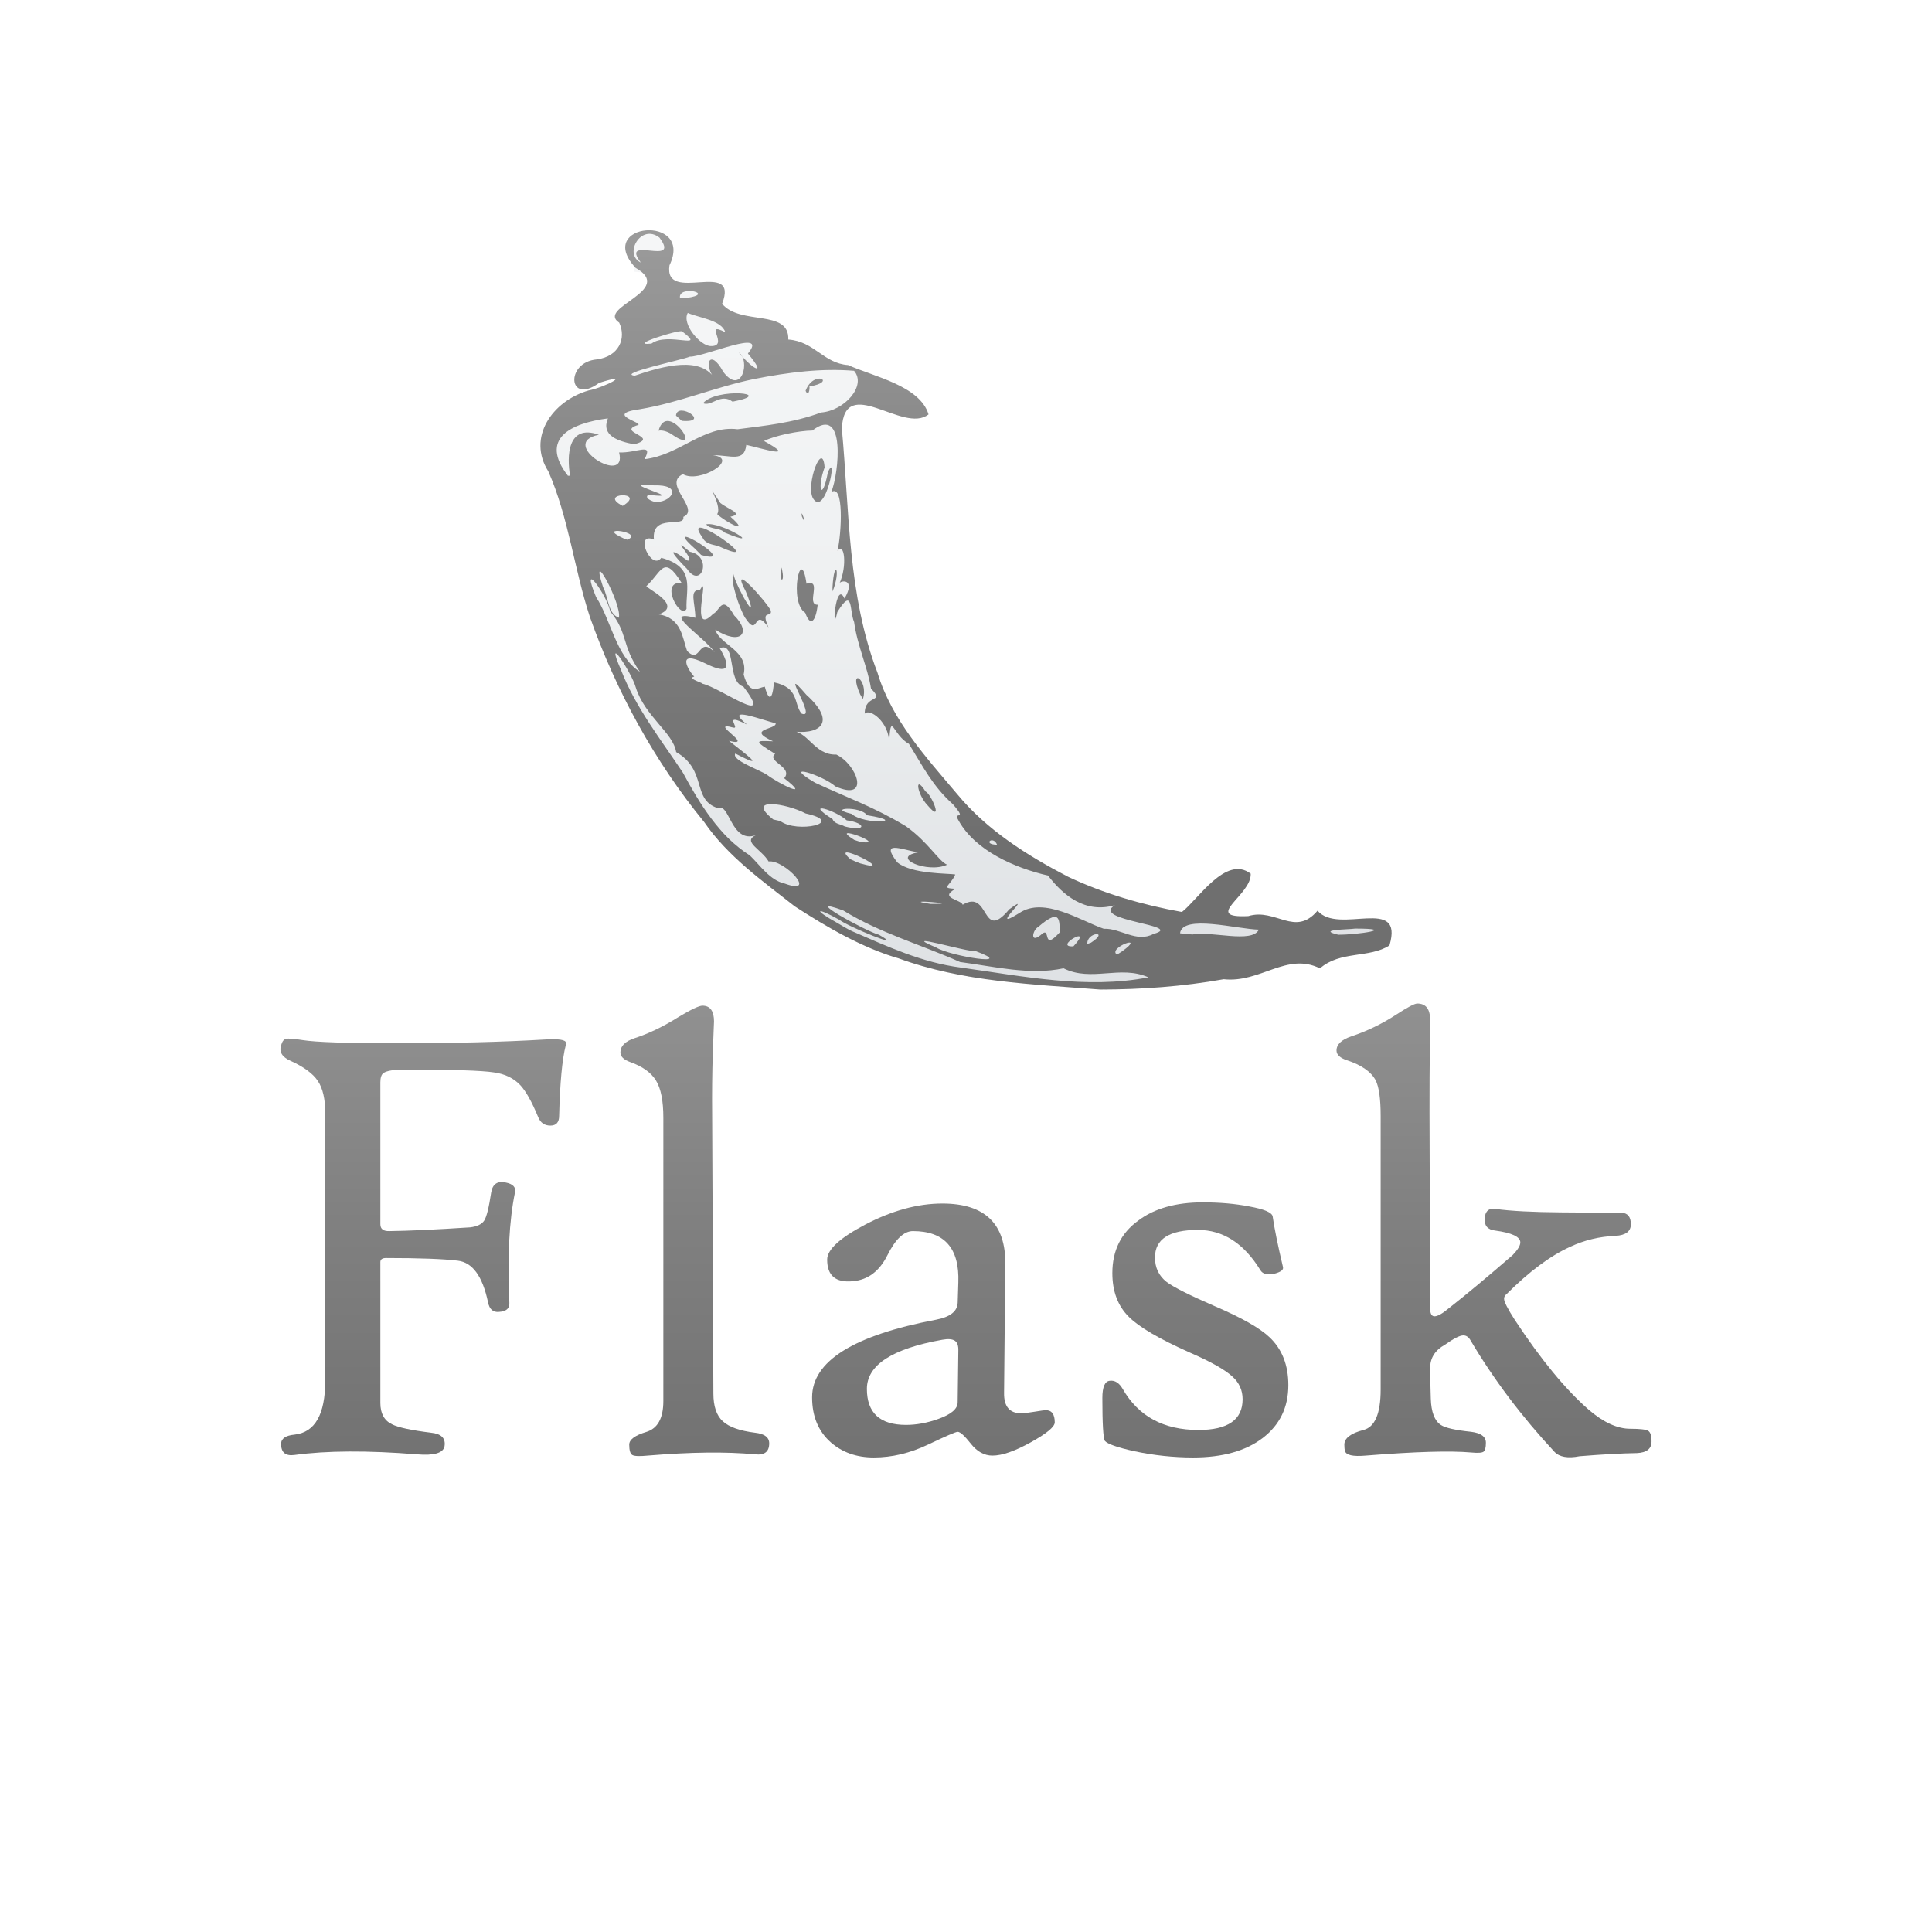 <svg xmlns="http://www.w3.org/2000/svg" x="0px" y="0px" width="512" height="512" viewBox="0 0 64 64">
<radialGradient id="QVTlauMmUnp_1sbiXxBjpa" cx="32" cy="31.5" r="30.775" gradientUnits="userSpaceOnUse"><stop offset="0" stop-color="#f4e9c3"></stop><stop offset=".219" stop-color="#f8eecd"></stop><stop offset=".644" stop-color="#fdf4dc"></stop><stop offset="1" stop-color="#fff6e1"></stop></radialGradient><path fill="url(#undefined)" d="M61.5,46h-4c-1.381,0-2.5-1.119-2.5-2.5c0-1.381,1.119-2.5,2.5-2.5H60c2.209,0,4-1.791,4-4	c0-2.209-1.791-4-4-4h-3.5c-1.933,0-3.5-1.567-3.5-3.5s1.567-3.5,3.5-3.5h3c2.485,0,4.5-2.015,4.5-4.5S61.985,17,59.5,17h-12	c-1.381,0-2.5-1.119-2.5-2.5c0-1.381,1.119-2.5,2.5-2.5H50c2.761,0,5-2.239,5-5s-2.239-5-5-5H8C5.239,2,3,4.239,3,7s2.239,5,5,5h3.5	c1.933,0,3.5,1.567,3.5,3.5S13.433,19,11.5,19H4c-2.209,0-4,1.791-4,4c0,2.209,1.791,4,4,4l9,0.05c1,0,2,1.24,2,2.45	c0,1.209-1,2.45-2,2.45L4.5,32C2.015,32,0,34.015,0,36.5c0,2.41,1.899,4.36,4.279,4.478L4.286,41H5.5C6.881,41,8,42.119,8,43.5	c0,1.309-1.01,2.371-2.292,2.479L5.714,46H5c-1.657,0-3,1.343-3,3s1.343,3,3,3h10c1.105,0,2,0.895,2,2c0,1.105-0.895,2-2,2H8.5	C7.119,56,6,57.119,6,58.5C6,59.881,7.119,61,9.5,61h48c0.381,0,1.5-1.119,1.5-2.5c0-1.381-1.119-2.5-2.5-2.5h-7	c-1.381,0-2.5-1.119-2.5-2.5c0-1.381,1.119-2.5,2.5-2.5h12c1.381,0,2.5-1.119,2.5-2.5C64,47.119,62.881,46,61.5,46z"></path><linearGradient id="QVTlauMmUnp_1sbiXxBjpb_hCWb1IvpcBZ0_gr1" x1="32.011" x2="32.011" y1="35.213" y2="8.716" gradientUnits="userSpaceOnUse"><stop offset="0" stop-color="#dbdee1"></stop><stop offset=".085" stop-color="#dee1e4"></stop><stop offset=".606" stop-color="#eff1f2"></stop><stop offset="1" stop-color="#f5f6f7"></stop></linearGradient><path fill="url(#QVTlauMmUnp_1sbiXxBjpb_hCWb1IvpcBZ0_gr1)" d="M22,8l-0.503-0.373L21,8l0,0l0,0v1l0.5,0.043c0,0-0.032,0.468,0,0.521	c0.032,0.053-0.362,0.894-0.362,0.894l-0.351,1.404l-1,0.679l0.766-0.062l-0.045,0.618l-2.067,0.971l-0.165,1.323l1.58,5.329	l0.759,1.982l1.511,2.404l1.47,2.105l1.883,1.913l1.689,1.251l2.217,1.251l2.711,0.724l4.563,0.43l3.308-0.341l5.425-1.17	l0.351-0.335c0,0-0.367-0.265-0.447-0.275c-0.08-0.01-2.904,0-2.904,0l-2.202-0.066l-2.41-0.272l-2.217-1.04l-2.957-1.894	l-1.992-2.033l-1.055-1.902l-0.815-1.666l-0.719-3.219l-0.177-4.561l-0.058-0.406l0.932-0.998l-0.432-0.32l-4.269-1.794L23.343,9.64	l-1.231-0.265L22,8z"></path><linearGradient id="QVTlauMmUnp_1sbiXxBjpc_hCWb1IvpcBZ0_gr2" x1="32" x2="32" y1="3.766" y2="27.634" gradientUnits="userSpaceOnUse"><stop offset="0" stop-color="#a4a4a4"></stop><stop offset=".619" stop-color="gray"></stop><stop offset="1" stop-color="#6f6f6f"></stop></linearGradient><path fill="url(#QVTlauMmUnp_1sbiXxBjpc_hCWb1IvpcBZ0_gr2)" d="M26.328,30.025c-1.074-0.845-2.22-1.655-3.003-2.796	c-1.648-2.012-2.916-4.34-3.783-6.788c-0.524-1.591-0.704-3.298-1.379-4.828c-0.707-1.111,0.121-2.326,1.338-2.679	c0.542-0.104,1.495-0.615,0.345-0.25c-1.031,0.757-1.131-0.687-0.074-0.778c0.722-0.096,0.987-0.687,0.74-1.218	c-0.775-0.505,1.878-1.06,0.543-1.814C19.664,7.375,23,7.086,22.177,8.79c-0.197,1.31,2.331-0.24,1.744,1.273	c0.596,0.727,2.232,0.165,2.192,1.185c0.868,0.06,1.166,0.79,1.982,0.846c0.845,0.382,2.376,0.682,2.664,1.634	c-0.838,0.664-2.779-1.371-2.872,0.466c0.253,2.714,0.189,5.509,1.182,8.093c0.47,1.565,1.608,2.796,2.636,4.015	c0.984,1.194,2.316,2.034,3.674,2.741c1.191,0.562,2.476,0.935,3.774,1.168c0.527-0.403,1.456-1.9,2.278-1.269	c0.039,0.71-1.631,1.483-0.079,1.405c0.911-0.275,1.543,0.705,2.294-0.179c0.691,0.819,2.874-0.523,2.382,1.151	c-0.665,0.429-1.635,0.17-2.302,0.76c-1.099-0.549-1.973,0.491-3.189,0.359c-1.351,0.242-2.725,0.34-4.094,0.342	c-2.246-0.177-4.541-0.252-6.678-1.034C28.561,31.397,27.386,30.711,26.328,30.025L26.328,30.025z M28.225,30.847	c1.176,0.508,2.325,1.044,3.613,1.206c2.044,0.284,4.155,0.722,6.206,0.323c-0.928-0.419-1.888,0.163-2.813-0.3	c-1.109,0.239-2.3-0.061-3.427-0.208c-1.282-0.571-2.666-0.964-3.867-1.706c-1.501-0.548,0.776,0.703,1.181,0.804	c0.938,0.532-1.032-0.273-1.309-0.494c-0.786-0.441-0.886-0.349-0.078,0.099C27.893,30.666,28.054,30.766,28.225,30.847	L28.225,30.847z M25.988,29.267c1.139,0.422-0.005-0.801-0.527-0.73c-0.231-0.401-0.884-0.655-0.423-0.87	c-0.828,0.287-0.867-1.093-1.256-0.896c-0.876-0.277-0.341-1.256-1.384-1.858c-0.095-0.634-1.036-1.184-1.337-2.14	c-0.133-0.489-1.063-1.895-0.492-0.587c0.487,1.259,1.343,2.338,2.056,3.415c0.553,1.026,1.207,2.098,2.215,2.737	C25.18,28.665,25.508,29.164,25.988,29.267L25.988,29.267z M22.706,25.663 M27.352,29.772 M27.971,29.998 M28.745,30.321 M30.071,31.06 M27.524,29.284 M28.104,29.574 M31.007,31.385c0.467,0.294,2.724,0.645,1.311,0.121	C32.081,31.556,29.695,30.831,31.007,31.385z M26.399,27.797 M27.75,28.584 M28.887,29.281 M25.849,27.198	c0.547,0.42,2.208,0.054,0.838-0.251c-0.623-0.332-2.028-0.56-1.071,0.2L25.849,27.198L25.849,27.198z M29.656,29.522 M28.5,28.602	c1.339,0.379-1.126-0.847-0.33-0.139l0.176,0.08L28.5,28.602L28.5,28.602z M30.819,29.943	C32.087,29.955,29.674,29.768,30.819,29.943L30.819,29.943z M25.362,26.465 M32.964,31.146 M27.525,27.79 M25.482,26.317 M23.061,24.752 M29.416,28.785 M33.371,31.212 M29.066,28.423 M26.119,26.556 M31.104,29.653 M28.511,27.893	c0.972,0.125-1.157-0.661-0.213-0.07L28.511,27.893L28.511,27.893z M31.891,29.971c0.908-0.543,0.609,1.271,1.54,0.153	c0.919-0.671-0.794,0.83,0.339,0.12c0.819-0.548,2.029,0.26,2.794,0.523c0.55-0.027,1.084,0.475,1.648,0.17	c1.085-0.292-2.121-0.433-1.281-0.952c-0.993,0.289-1.726-0.344-2.214-0.98c-1.113-0.257-2.401-0.826-2.956-1.812	c-0.227-0.37,0.327,0.052-0.196-0.553c-0.671-0.597-1.006-1.274-1.456-2c-0.538-0.287-0.601-1.132-0.655-0.028	c0.004-0.696-0.65-1.165-0.809-0.97c-0.003-0.671,0.7-0.335,0.208-0.831c-0.106-0.695-0.454-1.42-0.559-2.205	c-0.163-0.378-0.023-1.189-0.556-0.332c-0.194,0.905-0.064-1.112,0.237-0.447c0.396-0.679-0.142-0.599-0.164-0.505	c0.258-0.573,0.163-1.385-0.067-1.075c0.137-0.607,0.217-2.234-0.206-1.946c0.256-0.635,0.486-2.905-0.627-2.039	c-0.451,0.006-1.232,0.164-1.602,0.347c1.158,0.638-0.116,0.23-0.588,0.129c-0.061,0.591-0.528,0.335-1.111,0.341	c0.932,0.115-0.454,0.953-0.988,0.627c-0.694,0.332,0.599,1.16,0.014,1.416c0.072,0.386-1.063-0.139-0.974,0.752	c-0.674-0.283-0.093,1.057,0.244,0.604c1.146,0.31,0.807,1.017,0.836,1.689c-0.187,0.391-0.922-0.92-0.164-0.859	c-0.598-0.972-0.662-0.351-1.159,0.1c-0.116,0.033,1.268,0.642,0.4,0.944c0.764,0.118,0.786,0.786,0.941,1.209	c0.459,0.478,0.365-0.528,0.914,0.047c-0.348-0.512-1.841-1.442-0.639-1.144c-0.006-0.515-0.217-0.931,0.151-0.921	c0.365-0.661-0.382,1.629,0.44,0.789c0.228-0.099,0.284-0.662,0.693,0.053c0.594,0.585,0.215,1.008-0.624,0.473	c0.15,0.509,1.122,0.691,0.939,1.486c0.194,0.7,0.464,0.442,0.7,0.402c0.185,0.68,0.29,0.18,0.299-0.144	c0.848,0.181,0.649,0.683,0.914,1.033c0.584,0.264-0.836-1.787,0.167-0.617c1.055,0.953,0.396,1.35-0.551,1.198	c0.599-0.048,0.793,0.81,1.542,0.78c0.684,0.325,1.146,1.574-0.032,1.054c-0.409-0.369-1.855-0.823-0.674-0.122	c1.091,0.505,1.958,0.808,3.01,1.442c0.753,0.538,1.078,1.153,1.364,1.275c-0.633,0.302-1.907-0.241-0.961-0.408	c-0.59-0.108-1.254-0.406-0.689,0.329c0.481,0.401,1.703,0.359,1.922,0.404c-0.186,0.409-0.505,0.442,0.008,0.474	C31.083,29.75,31.838,29.797,31.891,29.971L31.891,29.971z M30.722,26.671c-0.348-0.364-0.438-1.045-0.062-0.452	C30.853,26.297,31.278,27.332,30.722,26.671L30.722,26.671z M34.528,29.089 M30.173,25.78 M29.795,25.271 M25.212,22.108 M28.86,24.085 M26.283,22.293 M28.494,23.002c-0.414-0.928,0.293-0.507,0.092,0.152L28.494,23.002L28.494,23.002z M24.68,20.459	c-0.185-0.305-0.492-1.198-0.393-1.471c0.089,0.444,0.945,1.912,0.42,0.608c-0.58-1.093,0.694,0.355,0.825,0.627	c0.061,0.271-0.358-0.074-0.074,0.562C24.94,20.061,25.152,21.185,24.68,20.459z M23.502,19.646 M24.032,19.829 M22.757,18.842	c-0.439-0.436-0.756-0.838,0.021-0.271c0.299,0.012-0.665-0.914,0.072-0.294C23.624,18.419,23.232,19.549,22.757,18.842z M23.426,18.825 M23.839,18.957 M23.019,18.174c-1.276-1.135,1.603,0.594,0.208,0.21L23.019,18.174L23.019,18.174z M26.674,20.298	c-0.552-0.331-0.146-2.33,0.042-0.963c0.537-0.174-0.03,0.706,0.371,0.698C27.024,20.588,26.845,20.787,26.674,20.298z M28.026,21.097 M27.791,20.865 M23.269,17.801c-0.82-1.131,2.382,1.144,0.525,0.287C23.6,18.037,23.367,18.019,23.269,17.801z M25.873,19.181C25.795,18.229,26.046,19.339,25.873,19.181L25.873,19.181z M27.849,20.449 M23.395,17.369	c0.487-0.104,2.019,0.855,0.612,0.274C23.851,17.47,23.518,17.549,23.395,17.369z M27.578,19.454	c0.052-0.974,0.291-0.582,0.002,0.139L27.578,19.454L27.578,19.454L27.578,19.454z M23.758,17.03	c0.198-0.291-0.527-1.316,0.105-0.368c0.273,0.217,0.79,0.363,0.333,0.454C24.914,17.751,24.02,17.289,23.758,17.03z M27.371,19.15 M23.343,16.006 M24.286,16.567 M26.944,18.046 M26.79,17.705 M26.564,17.108C26.502,16.732,26.774,17.581,26.564,17.108	L26.564,17.108z M26.932,16.509c-0.253-0.446,0.32-1.966,0.384-1.024c-0.267,0.735-0.077,1.146,0.109,0.16	C27.77,14.87,27.351,17.176,26.932,16.509L26.932,16.509z M27.311,14.248 M26.679,26.718 M27.982,27.377	c0.725,0.186,0.721-0.113,0.066-0.202c-0.353-0.328-1.465-0.676-0.469-0.041C27.645,27.302,27.853,27.298,27.982,27.377	L27.982,27.377z M25.408,25.667c0.399,0.298,1.505,0.844,0.569,0.113c0.315-0.367-0.604-0.562-0.299-0.807	c-0.776-0.475-0.612-0.432-0.068-0.417c-0.932-0.417,0.135-0.385,0.084-0.599c-0.359-0.071-1.785-0.634-0.946,0.046	c-0.853-0.435-0.203,0.162-0.461,0.099c-0.872-0.238,0.777,0.664-0.138,0.44c0.5,0.396,1.346,1.015,0.211,0.42	C24.21,25.177,25.171,25.504,25.408,25.667L25.408,25.667z M26.771,26.45 M33.751,30.678 M34.468,30.98	c0.382-0.371,0.016,0.59,0.634-0.091c0.007-0.488-0.019-0.776-0.71-0.183C34.201,30.812,34.116,31.261,34.468,30.98L34.468,30.98z M23.08,23.829 M23.847,24.331 M28.204,26.959c0.425,0.378,1.954,0.277,0.517,0.047C28.508,26.691,27.369,26.766,28.204,26.959z M34.195,30.659 M35.557,31.595 M35.559,31.348C36.284,30.579,34.856,31.393,35.559,31.348L35.559,31.348z M21.196,22.252	c-0.618-0.882-0.384-1.278-0.98-1.998c-0.113-0.551-1.022-1.8-0.47-0.476C20.251,20.551,20.402,21.75,21.196,22.252z M35.332,31.103 M36.35,31.502 M22.853,22.854 M36.137,31.23c0.647-0.417-0.149-0.353-0.117,0.038L36.137,31.23L36.137,31.23z M27.359,25.697 M27.901,26.009 M37.175,31.512c0.829-0.598-0.502-0.114-0.174,0.113L37.175,31.512L37.175,31.512z M36.858,31.359 M38.479,32.438 M23.269,22.649c0.608,0.136,2.428,1.496,1.354,0.094c-0.55-0.163-0.22-1.507-0.781-1.269c0.377,0.629,0.31,0.897-0.481,0.5	c-0.994-0.485-0.558,0.24-0.364,0.44C22.732,22.474,23.347,22.644,23.269,22.649L23.269,22.649z M20.501,20.463	c0.109-0.45-1.002-2.475-0.524-1.015C20.149,19.754,20.131,20.334,20.501,20.463z M25.582,23.595 M26.352,23.775 M33.029,27.983	C32.901,27.658,32.525,27.976,33.029,27.983L33.029,27.983z M33.349,28.218 M35.995,29.884 M21.884,20.816 M32.441,27.467 M21.596,20.146 M22.953,20.803 M39.508,30.955c0.601-0.122,1.972,0.306,2.193-0.159c-0.73-0.018-2.526-0.515-2.611,0.119	l0.16,0.025L39.508,30.955L39.508,30.955L39.508,30.955z M23.385,20.912 M19.816,18.436 M20.667,18.65 M21.153,18.889 M24.213,20.852 M20.829,18.35 M19.085,17.218 M19.344,17.022 M20.778,17.878c0.606-0.238-1.104-0.493-0.124-0.045L20.778,17.878z M39.969,29.732 M42.287,30.934 M20.925,17.127 M18.885,15.76c-0.11-0.628-0.095-1.731,0.954-1.358	c-1.399,0.278,0.968,1.739,0.669,0.585c0.588,0.029,1.151-0.348,0.842,0.224c1.159-0.128,1.963-1.133,3.083-0.992	c0.872-0.115,1.826-0.203,2.766-0.554c0.773-0.056,1.517-0.888,1.093-1.381c-1.054-0.089-2.157,0.043-3.322,0.274	c-1.291,0.268-2.463,0.778-3.766,0.997c-1.269,0.171,0.255,0.47-0.108,0.537c-0.662,0.23,0.79,0.385-0.086,0.627	c-0.541-0.103-1.104-0.289-0.873-0.859c-1.216,0.158-2.285,0.662-1.324,1.9L18.885,15.76L18.885,15.76L18.885,15.76z M21.815,14.268	c0.285-1.05,1.527,0.864,0.467,0.14C22.156,14.312,21.947,14.235,21.815,14.268z M21.87,13.758 M22.393,13.767	c0.037-0.483,1.196,0.256,0.191,0.174L22.393,13.767L22.393,13.767z M23.108,13.479 M23.29,13.357	c0.435-0.522,2.461-0.333,0.978-0.051C23.871,13.007,23.566,13.482,23.29,13.357z M25.935,12.949 M26.686,12.945	c0.274-0.719,1.065-0.288,0.127-0.144C26.833,12.877,26.785,13.172,26.686,12.945z M20.629,16.758	C21.449,16.256,19.759,16.322,20.629,16.758L20.629,16.758z M21.235,16.926 M19.449,15.659 M43.655,30.802 M41.196,29.124 M44.332,30.964c0.655,0.002,1.984-0.203,0.559-0.203C44.668,30.796,43.588,30.789,44.332,30.964L44.332,30.964z M21.768,16.632	c0.53-0.036,0.829-0.585-0.103-0.553c-1.444-0.15,1.274,0.494-0.185,0.31C21.284,16.519,21.757,16.667,21.768,16.632z M22.235,16.868 M22.789,15.391 M21.026,12.445c0.946-0.322,2.24-0.683,2.686,0.158c-0.455-0.547-0.183-1.086,0.246-0.286	c0.607,0.809,0.911-0.368,0.516-0.64c0.45,0.559,0.962,0.823,0.301,0.035c0.718-0.863-1.437,0.113-1.927,0.103	C22.613,11.922,20.416,12.377,21.026,12.445z M21.58,11.383c0.539-0.407,1.866,0.242,1.015-0.405	C22.512,10.905,20.731,11.469,21.58,11.383z M23.547,11.464c0.631,0.016-0.272-0.848,0.48-0.457	c-0.124-0.404-0.876-0.479-1.244-0.641C22.575,10.736,23.207,11.469,23.547,11.464z M21.925,9.679 M22.729,9.871	c1.017-0.135-0.259-0.438-0.205-0.011L22.729,9.871L22.729,9.871z M21.228,8.697c-0.716-0.935,1.347,0.157,0.619-0.822	C21.235,7.387,20.646,8.424,21.228,8.697z"></path><linearGradient id="QVTlauMmUnp_1sbiXxBjpd_hCWb1IvpcBZ0_gr3" x1="14.021" x2="14.021" y1="24.766" y2="50.112" gradientUnits="userSpaceOnUse"><stop offset="0" stop-color="#a4a4a4"></stop><stop offset=".619" stop-color="gray"></stop><stop offset="1" stop-color="#6f6f6f"></stop></linearGradient><path fill="url(#QVTlauMmUnp_1sbiXxBjpd_hCWb1IvpcBZ0_gr3)" d="M18.74,34.631c-0.118,0.463-0.19,1.241-0.218,2.334 c0,0.214-0.097,0.322-0.29,0.322c-0.194,0-0.328-0.093-0.404-0.28c-0.207-0.505-0.405-0.857-0.591-1.058 c-0.221-0.235-0.515-0.377-0.882-0.425c-0.394-0.062-1.376-0.093-2.946-0.093c-0.36,0-0.595,0.038-0.705,0.114 c-0.069,0.048-0.104,0.152-0.104,0.311v4.698c0,0.159,0.1,0.235,0.301,0.228c0.615-0.007,1.507-0.048,2.676-0.124 c0.228-0.028,0.382-0.102,0.462-0.223c0.08-0.121,0.157-0.434,0.233-0.939c0.048-0.277,0.211-0.384,0.487-0.322 c0.235,0.048,0.335,0.156,0.301,0.322c-0.194,0.94-0.256,2.164-0.187,3.672c0.007,0.18-0.107,0.277-0.342,0.29 c-0.194,0.021-0.315-0.083-0.363-0.311c-0.18-0.864-0.513-1.326-1.001-1.385c-0.487-0.059-1.281-0.088-2.38-0.088 c-0.124,0-0.187,0.045-0.187,0.135v4.667c0,0.346,0.128,0.581,0.384,0.705c0.201,0.104,0.633,0.197,1.296,0.28 c0.339,0.035,0.487,0.183,0.446,0.446c-0.041,0.228-0.346,0.318-0.913,0.27c-1.639-0.131-2.99-0.124-4.055,0.021 c-0.297,0.041-0.446-0.08-0.446-0.363c0-0.18,0.149-0.283,0.446-0.311c0.678-0.076,1.016-0.671,1.016-1.784v-8.878 c0-0.456-0.081-0.807-0.244-1.053c-0.162-0.245-0.465-0.468-0.908-0.669c-0.277-0.124-0.38-0.294-0.311-0.508 c0.035-0.131,0.09-0.204,0.166-0.218c0.069-0.021,0.252-0.007,0.55,0.041c0.436,0.069,1.462,0.104,3.08,0.104 c1.908,0,3.557-0.041,4.947-0.124c0.463-0.028,0.695,0.01,0.695,0.114C18.75,34.576,18.747,34.604,18.74,34.631L18.74,34.631z"></path><linearGradient id="QVTlauMmUnp_1sbiXxBjpe_hCWb1IvpcBZ0_gr4" x1="23.018" x2="23.018" y1="24.766" y2="50.112" gradientUnits="userSpaceOnUse"><stop offset="0" stop-color="#a4a4a4"></stop><stop offset=".619" stop-color="gray"></stop><stop offset="1" stop-color="#6f6f6f"></stop></linearGradient><path fill="url(#QVTlauMmUnp_1sbiXxBjpe_hCWb1IvpcBZ0_gr4)" d="M25.481,47.814c0,0.277-0.156,0.398-0.467,0.363 c-0.954-0.09-2.137-0.076-3.547,0.041c-0.283,0.028-0.458,0.021-0.524-0.021c-0.066-0.041-0.099-0.156-0.099-0.342 c0-0.166,0.188-0.306,0.565-0.42c0.377-0.114,0.565-0.455,0.565-1.022v-9.386c0-0.56-0.081-0.971-0.244-1.234 c-0.162-0.263-0.448-0.467-0.856-0.612c-0.214-0.076-0.322-0.183-0.322-0.322c0-0.207,0.156-0.363,0.467-0.467 c0.47-0.152,0.958-0.387,1.462-0.705c0.415-0.249,0.678-0.373,0.788-0.373c0.256,0,0.384,0.176,0.384,0.529 c0-0.028-0.014,0.318-0.041,1.037c-0.021,0.685-0.028,1.359-0.021,2.022l0.041,9.262c0,0.422,0.104,0.728,0.311,0.918 c0.207,0.19,0.564,0.316,1.068,0.379C25.326,47.496,25.481,47.613,25.481,47.814z"></path><linearGradient id="QVTlauMmUnp_1sbiXxBjpf_hCWb1IvpcBZ0_gr5" x1="30.921" x2="30.921" y1="24.766" y2="50.112" gradientUnits="userSpaceOnUse"><stop offset="0" stop-color="#a4a4a4"></stop><stop offset=".619" stop-color="gray"></stop><stop offset="1" stop-color="#6f6f6f"></stop></linearGradient><path fill="url(#QVTlauMmUnp_1sbiXxBjpf_hCWb1IvpcBZ0_gr5)" d="M34.94,47.119c0,0.145-0.264,0.365-0.793,0.659 c-0.529,0.294-0.952,0.441-1.271,0.441c-0.27,0-0.508-0.131-0.716-0.394c-0.207-0.263-0.353-0.394-0.436-0.394 c-0.062,0-0.391,0.142-0.985,0.425c-0.595,0.283-1.193,0.425-1.794,0.425c-0.567,0-1.041-0.166-1.421-0.498 c-0.415-0.366-0.622-0.864-0.622-1.494c0-1.196,1.369-2.054,4.107-2.572c0.47-0.09,0.709-0.28,0.716-0.57l0.021-0.664 c0.041-1.134-0.46-1.701-1.504-1.701c-0.297,0-0.579,0.266-0.845,0.799c-0.266,0.532-0.648,0.819-1.146,0.861 c-0.567,0.055-0.85-0.183-0.85-0.716c0-0.332,0.422-0.719,1.265-1.162c0.885-0.463,1.736-0.695,2.551-0.695 c1.404,0,2.099,0.667,2.085,2.002l-0.041,4.273c-0.007,0.449,0.183,0.674,0.57,0.674c0.076,0,0.221-0.017,0.436-0.052 c0.214-0.035,0.339-0.052,0.373-0.052C34.84,46.714,34.94,46.849,34.94,47.119L34.94,47.119z M31.746,44.754 c0.007-0.173-0.033-0.287-0.119-0.342c-0.086-0.055-0.223-0.066-0.41-0.031c-1.666,0.297-2.5,0.84-2.5,1.628 c0,0.795,0.432,1.193,1.296,1.193c0.346,0,0.702-0.066,1.068-0.197c0.429-0.152,0.643-0.335,0.643-0.55L31.746,44.754z"></path><linearGradient id="QVTlauMmUnp_1sbiXxBjpg_hCWb1IvpcBZ0_gr6" x1="39.597" x2="39.597" y1="24.766" y2="50.112" gradientUnits="userSpaceOnUse"><stop offset="0" stop-color="#a4a4a4"></stop><stop offset=".619" stop-color="gray"></stop><stop offset="1" stop-color="#6f6f6f"></stop></linearGradient><path fill="url(#QVTlauMmUnp_1sbiXxBjpg_hCWb1IvpcBZ0_gr6)" d="M42.678,45.885c0,0.733-0.282,1.315-0.845,1.748 c-0.564,0.432-1.333,0.648-2.308,0.648c-0.65,0-1.3-0.069-1.95-0.207c-0.56-0.124-0.885-0.239-0.975-0.342 c-0.055-0.097-0.083-0.57-0.083-1.421c0-0.366,0.083-0.557,0.249-0.57c0.166-0.021,0.308,0.069,0.425,0.27 c0.519,0.906,1.355,1.359,2.51,1.359c0.975,0,1.462-0.339,1.462-1.016c0-0.297-0.111-0.546-0.332-0.747 c-0.242-0.228-0.712-0.494-1.411-0.799c-1.01-0.449-1.684-0.844-2.022-1.182c-0.366-0.36-0.55-0.844-0.55-1.452 c0-0.747,0.287-1.328,0.861-1.742c0.532-0.401,1.245-0.602,2.137-0.602c0.56,0,1.072,0.045,1.535,0.135 c0.498,0.09,0.757,0.201,0.778,0.332c0.055,0.387,0.169,0.947,0.342,1.68c0.021,0.09-0.076,0.162-0.29,0.218 c-0.228,0.048-0.38,0.01-0.456-0.114c-0.546-0.892-1.238-1.338-2.074-1.338c-0.947,0-1.421,0.304-1.421,0.913 c0,0.339,0.128,0.608,0.384,0.809c0.228,0.173,0.764,0.443,1.608,0.809c0.885,0.38,1.487,0.723,1.805,1.027 C42.47,44.692,42.678,45.221,42.678,45.885z"></path><linearGradient id="QVTlauMmUnp_1sbiXxBjph_hCWb1IvpcBZ0_gr7" x1="49.492" x2="49.492" y1="24.766" y2="50.112" gradientUnits="userSpaceOnUse"><stop offset="0" stop-color="#a4a4a4"></stop><stop offset=".619" stop-color="gray"></stop><stop offset="1" stop-color="#6f6f6f"></stop></linearGradient><path fill="url(#QVTlauMmUnp_1sbiXxBjph_hCWb1IvpcBZ0_gr7)" d="M54.709,47.752c0,0.242-0.162,0.37-0.487,0.384 c-0.484,0.007-1.117,0.041-1.898,0.104c-0.387,0.076-0.664,0.028-0.83-0.145c-1.092-1.175-2.019-2.406-2.78-3.692 c-0.062-0.111-0.142-0.166-0.239-0.166c-0.118,0-0.322,0.104-0.612,0.311c-0.325,0.18-0.487,0.436-0.487,0.768 c0,0.235,0.007,0.574,0.021,1.016c0.014,0.443,0.124,0.733,0.332,0.871c0.145,0.097,0.481,0.173,1.006,0.228 c0.325,0.041,0.487,0.162,0.487,0.363c0,0.159-0.026,0.258-0.078,0.296c-0.052,0.038-0.188,0.047-0.41,0.026 c-0.691-0.062-1.86-0.028-3.506,0.104c-0.415,0.035-0.64-0.017-0.674-0.156c-0.014-0.048-0.021-0.118-0.021-0.207 c0-0.214,0.211-0.377,0.633-0.487c0.38-0.097,0.57-0.543,0.57-1.338v-9.065c0-0.567-0.055-0.961-0.166-1.182 c-0.152-0.283-0.47-0.505-0.954-0.664c-0.228-0.076-0.342-0.183-0.342-0.322c0-0.201,0.162-0.356,0.487-0.467 c0.519-0.173,1.013-0.411,1.483-0.716c0.38-0.249,0.615-0.373,0.705-0.373c0.283,0,0.425,0.18,0.425,0.539 c0-0.048-0.003,0.294-0.01,1.027c-0.007,0.505-0.01,1.182-0.01,2.033l0.021,6.493c0,0.18,0.048,0.27,0.145,0.27 c0.104,0,0.263-0.09,0.477-0.27c0.574-0.449,1.279-1.037,2.116-1.763c0.166-0.173,0.249-0.311,0.249-0.415 c0-0.187-0.28-0.318-0.84-0.394c-0.242-0.028-0.356-0.162-0.342-0.404c0.021-0.242,0.142-0.346,0.363-0.311 c0.498,0.069,1.224,0.107,2.178,0.114c0.664,0.007,1.324,0.01,1.981,0.01c0.214,0.007,0.322,0.135,0.322,0.384 c0,0.235-0.169,0.363-0.508,0.384c-0.532,0.021-1.034,0.142-1.504,0.363c-0.657,0.297-1.359,0.819-2.105,1.566 c-0.055,0.041-0.083,0.093-0.083,0.156c0,0.097,0.118,0.328,0.353,0.695c0.864,1.314,1.68,2.306,2.448,2.977 c0.491,0.422,0.951,0.633,1.379,0.633c0.318,0,0.515,0.022,0.591,0.067C54.671,47.439,54.709,47.558,54.709,47.752L54.709,47.752z"></path>
</svg>